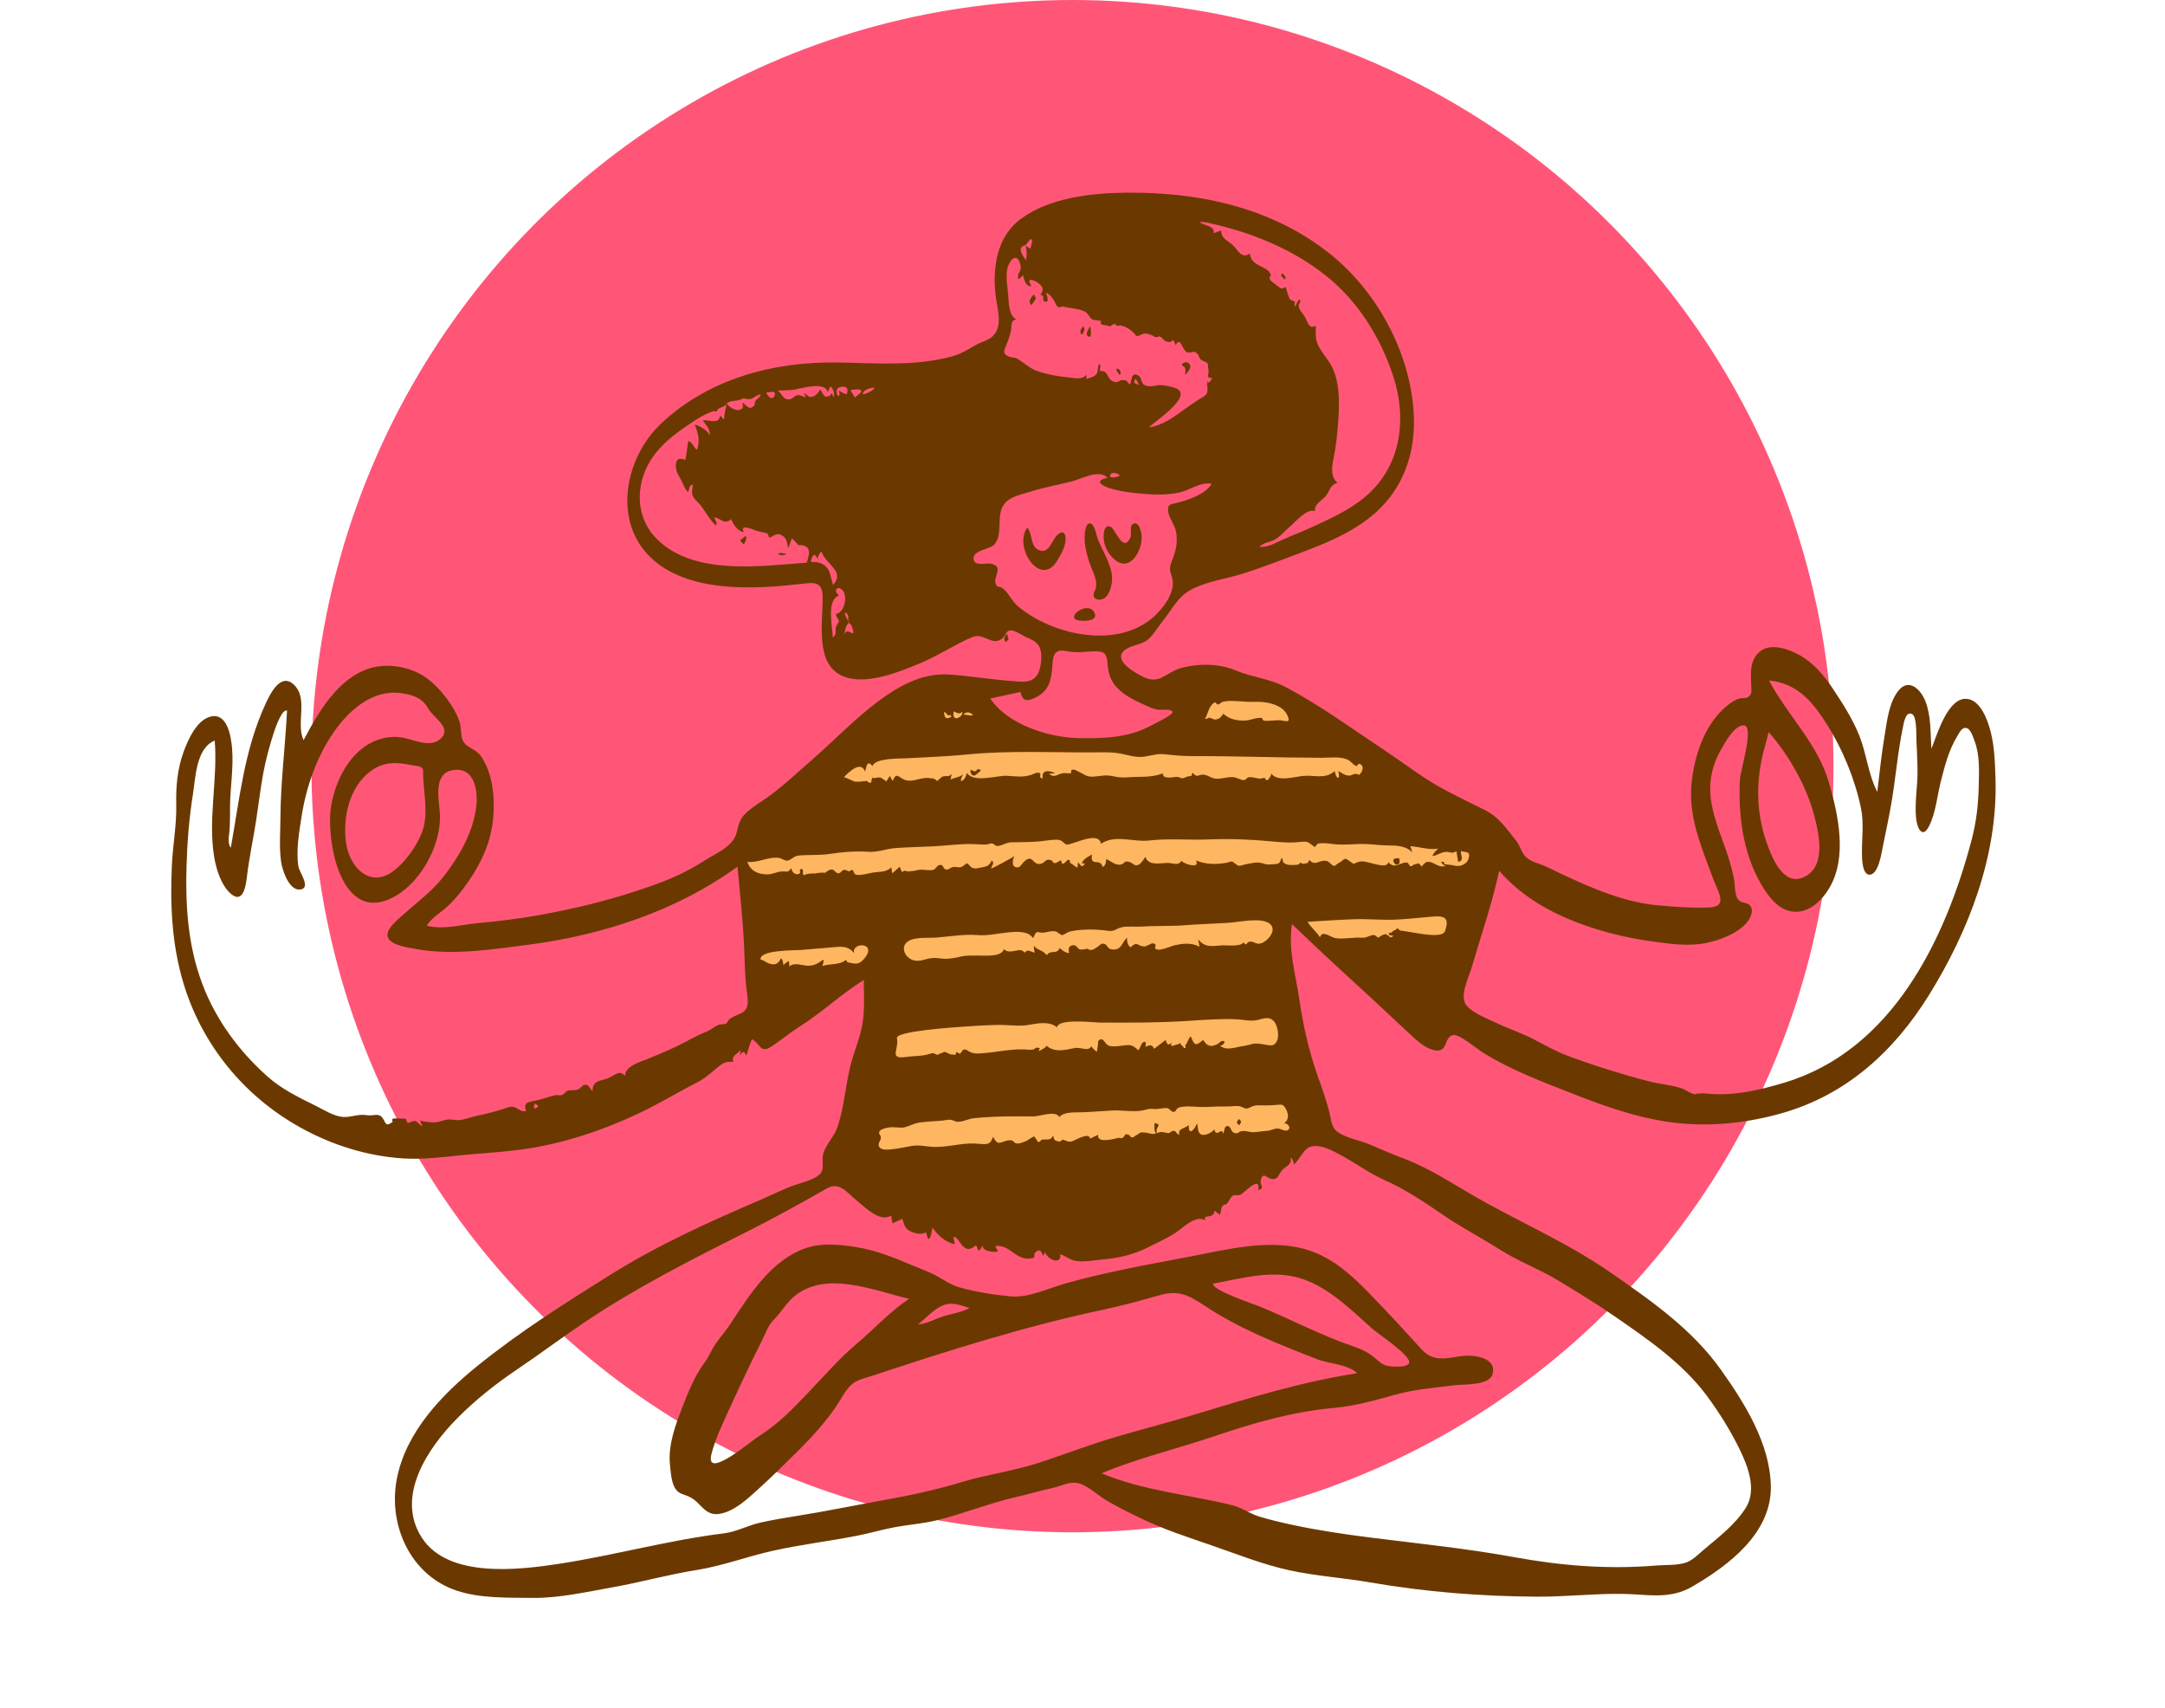 <svg width="431" height="340" viewBox="0 0 431 340" fill="none" xmlns="http://www.w3.org/2000/svg">
<ellipse cx="213.5" cy="152.5" rx="151.5" ry="152.5" fill="#FF5678"/>
<path fill-rule="evenodd" clip-rule="evenodd" d="M147.314 165.392C148.636 178.767 149.958 192.141 151.279 205.515C158.474 201.4 165.669 197.285 172.864 193.17V223.638V231.647C172.864 232.356 172.445 234.79 172.864 235.404C173.22 235.924 175.857 235.939 176.48 236.027C180.548 236.598 184.626 237.105 188.71 237.557C199.473 238.749 210.992 240.456 221.796 239.087C231.187 237.897 240.291 234.549 248.871 230.653C251.884 229.285 254.854 227.821 257.769 226.257C258.387 225.925 260.631 225.142 260.967 224.467C261.241 223.916 260.597 221.978 260.511 221.398C260.149 218.954 259.786 216.51 259.424 214.067L254.36 179.942L263.926 189.517C264.675 190.267 266.098 192.396 267.135 192.729C267.895 192.973 269.778 192.218 270.53 192.073C275.946 191.027 281.362 189.98 286.779 188.935C288.041 188.691 290.885 188.7 291.948 187.936C292.521 187.524 292.548 186.687 292.75 185.893C294.071 180.705 295.392 175.518 296.713 170.331C296.951 169.397 298.279 166.451 297.941 165.51C297.82 165.172 297.234 164.942 296.876 164.722C288.701 159.717 280.526 154.712 272.351 149.708C267.873 146.966 263.394 144.225 258.916 141.483C257.041 140.335 254.736 138.265 252.611 137.623C251.291 137.224 249.371 137.523 248.006 137.484C245.231 137.404 242.457 137.325 239.682 137.246C239.248 137.233 237.726 136.923 237.36 137.179C237.056 137.393 237.182 137.69 237.082 138.199C236.838 139.442 236.837 140.782 236.716 142.043C236.62 143.055 236.811 144.911 236.356 145.828C236.066 146.413 236.434 146.18 236.041 146.463C235.573 146.8 234.078 146.692 233.52 146.756C230.801 147.073 228.082 147.39 225.363 147.706C222.131 148.082 218.862 148.789 215.614 148.463C210.691 147.971 205.382 147.995 200.547 146.955C199.291 146.685 198.838 145.975 197.869 145.006C195.977 143.112 194.105 141.197 192.192 139.324C191.255 138.406 191.657 138.561 190.69 138.909C189.479 139.346 188.251 140.399 187.155 141.068C182.956 143.632 178.756 146.196 174.557 148.759L148.919 164.413C148.384 164.739 147.849 165.066 147.314 165.392Z" fill="#FFB661"/>
<path fill-rule="evenodd" clip-rule="evenodd" d="M392.536 167.055C387.251 187.166 376.622 209.095 355.207 215.505C350.001 217.064 344.936 218.24 339.528 217.647C339.014 217.59 338.583 217.663 338.094 217.672C337.216 217.689 337.974 218.004 336.99 217.7C336.223 217.463 335.505 216.869 334.706 216.607C332.581 215.91 330.316 215.775 328.156 215.212C322.85 213.828 317.381 212.12 312.239 210.212C309.818 209.314 307.593 208.062 305.316 206.859C303.001 205.636 300.548 204.876 298.207 203.754C296.356 202.867 293.187 201.711 291.886 200.048C290.5 198.274 292.418 194.498 292.967 192.612C294.832 186.196 297.053 179.873 298.455 173.329C303.295 178.951 310.014 182.433 316.969 184.679C320.742 185.898 324.624 186.779 328.549 187.33C332.113 187.831 335.957 188.436 339.53 187.726C342.226 187.189 345.611 185.947 347.537 183.884C348.225 183.147 349.049 181.797 348.664 180.727C348.175 179.369 346.751 180.009 345.98 178.995C345.309 178.112 345.414 176.048 345.2 174.973C344.821 173.07 344.301 171.22 343.666 169.388C342.434 165.832 340.899 162.268 340.531 158.484C340.211 155.201 340.957 152.097 342.591 149.249C343.363 147.902 345.302 144.239 347.194 144.391C349.272 144.558 346.47 153.336 346.378 155.127C346.015 162.226 346.965 169.789 350.599 176.011C351.991 178.394 354.003 181.167 356.974 181.463C360.121 181.775 362.659 179.293 364.157 176.782C367.812 170.656 365.969 162.25 364.118 155.83C361.848 147.952 355.921 142.522 352.174 135.448C357.769 136.011 360.765 139.574 363.636 144.093C366.797 149.069 369.258 155.042 370.471 160.832C371.084 163.757 370.661 166.694 370.665 169.648C370.666 170.629 370.666 174.25 372.262 174.107C373.968 173.955 374.553 169.872 374.804 168.626C375.379 165.769 376.001 162.912 376.5 160.041C377.384 154.961 377.777 149.758 378.836 144.714C379.015 143.861 379.371 141.495 380.644 142.134C381.626 142.626 381.468 146.285 381.505 147.136C381.593 149.231 381.717 151.327 381.734 153.425C381.759 156.535 381.14 159.754 381.444 162.845C381.642 164.864 382.723 167.095 384.064 164.372C385.393 161.671 385.664 158.303 386.405 155.398C387.184 152.348 387.988 149.253 389.64 146.545C390.098 145.794 390.591 144.601 391.61 144.954C392.35 145.211 392.897 146.97 393.126 147.59C394.158 150.395 393.983 153.514 393.918 156.45C393.838 160.048 393.453 163.566 392.536 167.055ZM289.479 172.274C289.197 172.182 287.997 172.068 287.7 172.042C287.351 172.012 287.747 171.368 286.903 171.551C287.066 171.956 287.355 172.226 287.771 172.361C286.502 172.792 285.566 171.729 284.698 171.592C283.868 171.461 283.833 171.592 283.013 172.471C282.126 171.386 282.292 172.063 281.562 172.063C281.297 172.063 281.285 172.465 280.853 172.417C280.475 172.375 280.436 171.801 280.213 171.734C279.001 171.366 277.756 173.215 276.382 171.612C276.049 173.28 272.236 171.19 270.768 171.483C269.23 171.79 269.894 172.343 268.651 171.398C267.466 170.498 267.797 171.096 266.419 171.833C266.451 171.815 265.641 172.363 265.717 172.372C264.763 172.26 264.817 171.272 263.61 171.325C262.331 171.38 261.785 172.385 260.615 171.149C260.361 172.074 260.309 171.676 259.709 171.909C259.379 171.987 259.091 171.901 258.843 171.649C258.768 171.903 258.604 172.059 258.349 172.117C257.696 172.175 256.47 172.266 255.877 171.951C254.988 171.478 255.703 171.296 255.086 170.764C254.809 172.231 254.203 171.92 252.924 172.056C251.949 172.161 251.734 171.861 250.803 171.715C249.885 171.572 248.699 171.929 247.804 172.081C247.434 172.144 246.94 172.402 246.564 172.311C246.225 172.23 246.08 171.966 245.877 171.897C245.631 171.814 245.684 171.598 245.259 171.494C244.966 171.423 244.441 171.698 244.149 171.745C242.062 172.085 240.058 172.088 238.068 171.266C239.048 172.992 235.776 172.06 235.193 171.345C234.464 172.49 233.582 171.682 232.113 171.771C230.697 171.857 228.569 172.292 227.995 170.525C227.883 170.884 227.08 171.926 226.76 172.085C225.833 172.546 225.722 171.864 224.86 171.587C223.686 171.209 223.931 171.926 223.203 172.072C221.974 172.319 221.31 171.451 220.224 170.99C220.178 171.707 220.154 172.148 219.536 172.594C218.988 170.596 217.034 172.758 217.37 170.087C216.626 170.572 215.58 170.945 215.368 171.926C216.612 171.583 215.501 172.398 215.449 172.425C215.285 172.511 214.729 171.73 214.601 171.62C214.565 171.988 214.53 172.357 214.495 172.725C214 172.477 213.535 172.033 213.133 171.81C212.771 171.609 213.29 171.192 212.678 171.163C212.355 171.147 212.018 171.848 211.68 171.908C211.162 171.998 211.411 171.254 211.194 171.279C210.864 171.317 210.326 171.801 210.077 171.792C209.259 171.761 209.812 171.38 209.188 171.204C208.072 170.891 208.144 171.623 207.341 171.887C205.506 172.491 205.69 169.711 203.823 171.565C203.376 172.009 203.089 172.694 202.477 172.655C201.209 172.576 201.654 171.07 201.912 170.332C202.178 170.464 197.282 172.985 197.32 172.886C197.351 172.282 198.121 171.816 197.433 171.279C196.87 172.489 196.278 172.51 194.98 172.735C194.349 172.845 194.225 172.992 193.55 172.728C193.12 172.562 192.831 171.874 192.403 171.836C192.461 171.841 191.676 172.44 191.556 172.494C190.848 172.814 190.4 172.451 189.712 172.583C189.124 172.695 188.893 173.195 188.31 173.058C187.531 172.875 187.988 171.943 186.916 172.203C186.549 172.292 186.329 173 185.752 173.146C184.852 173.375 183.748 172.948 182.797 173.171C182.042 173.348 181.482 173.422 180.821 173.459C180.288 173.489 180.507 173.073 179.525 173.564L179.109 172.512C178.618 172.955 178.126 173.398 177.634 173.841C177.541 173.444 177.482 173.042 177.457 172.634C176.724 173.37 175.801 173.496 174.815 173.562C173.748 173.634 172.953 173.867 171.915 174.063C171.586 174.124 170.741 174.223 170.471 174.108C170.511 174.125 169.966 173.898 170.13 173.941C170.059 173.796 169.994 173.65 169.933 173.5C169.841 173.085 169.543 173.067 169.04 173.445C168.78 173.405 168.274 173.063 168.015 173.147C167.345 173.365 167.436 173.885 166.769 173.809C166.336 173.759 166.115 173.118 165.664 173.075C164.974 173.008 164.376 173.782 163.754 173.951C165.645 173.437 161.303 173.836 162.653 173.871C161.768 173.848 160.849 173.804 160.031 174.201C159.579 173.892 160.128 173.269 159.671 173.013C159.257 172.781 159.225 173.394 159.177 173.408C159.438 173.334 159.308 173.856 159.046 173.949C158.232 174.238 157.58 173.502 157.538 172.773C156.846 173.817 156.651 173.397 155.634 173.461C154.63 173.525 153.764 174.053 152.76 174.043C150.773 174.024 149.426 173.332 148.763 171.555C150.879 171.813 153.009 170.449 155.079 170.77C155.759 170.876 156.184 171.388 156.78 171.297C157.514 171.185 158.026 170.382 158.968 170.296C161.044 170.105 163.091 170.291 165.182 169.972C167.679 169.59 170.285 169.365 172.806 169.55C174.754 169.694 176.332 168.947 178.307 168.804C180.862 168.617 183.437 168.584 185.996 168.45C188.625 168.311 191.455 167.891 194.076 168.026C194.895 168.067 195.6 168.148 196.412 168.099C196.755 168.078 197.081 167.844 197.441 167.879C197.911 167.925 198.112 168.407 198.599 168.39C199.427 168.361 200.312 167.678 201.295 167.659C202.913 167.629 204.523 167.632 206.145 167.54C207.572 167.459 209.102 167.124 210.523 167.143C211.526 167.155 211.773 168.011 212.358 168.1C213.408 168.258 218.722 165.227 219.182 167.948C221.948 166.05 225.658 167.657 228.738 167.3C232.694 166.842 236.723 167.251 240.706 167.087C244.759 166.922 248.928 167.075 252.965 167.458C254.637 167.617 256.253 167.766 257.93 167.67C258.677 167.627 259.541 167.435 260.289 167.608C260.47 167.65 261.856 168.62 261.684 168.647C262.441 167.966 261.929 167.867 263.261 167.832C264.288 167.805 265.259 168.027 266.28 168.087C268.113 168.196 269.96 167.942 271.789 167.998C273.316 168.045 274.808 168.27 276.344 168.281C277.998 168.293 279.952 168.34 281.149 169.677C281.023 169.257 280.897 168.838 280.77 168.418C282.617 168.563 284.442 169.223 286.309 168.914C285.837 169.368 285.357 169.738 285.177 170.403C286.184 170.275 286.866 169.571 287.925 169.565C288.816 169.56 289.001 170.008 289.941 169.429C290.057 170.138 290.173 170.847 290.288 171.555C291.59 171.248 290.736 170.275 290.831 169.398C291.889 169.716 292.785 169.351 292.368 170.876C292.046 172.052 290.581 172.632 289.479 172.274ZM287.65 185.376C287.196 186.654 283.269 185.924 282.341 185.788C281.141 185.614 279.769 185.338 278.664 185.201C278.532 185.024 278.373 184.874 278.188 184.75C278.049 184.944 277.873 185.082 277.66 185.163C277.153 185.274 277.151 185.799 276.485 185.683C276.454 186.459 276.992 186.018 277.405 186.3C276.365 186.998 276.841 186.195 276.258 186.207C276.113 186.002 275.912 185.921 275.654 185.965C275.325 186.051 275.023 186.192 274.746 186.388C274.486 186.663 274.263 186.677 274.078 186.431C273.901 186.252 273.684 186.142 273.428 186.1C272.405 186.267 272.119 186.722 270.966 186.648C269.319 186.541 267.537 186.976 265.916 186.747C264.911 186.605 263.232 185.023 262.776 186.565C262.081 185.422 260.975 184.644 260.31 183.476C263.408 183.296 266.505 183.082 269.606 182.97C272.321 182.872 275.29 183.179 277.827 183.05C280.204 182.93 282.721 182.667 285.147 182.45C287.719 182.219 288.57 182.784 287.65 185.376ZM206.827 185.564C207.952 185.876 209.023 185.169 210.114 185.393C210.475 185.466 211.221 186.124 211.385 186.138C211.686 186.162 212.569 185.515 212.948 185.429C215.344 184.882 218.247 184.94 220.643 185.276C221.912 185.454 222.107 184.872 223.215 184.589C224.367 184.294 226.004 184.521 227.217 184.44C230.07 184.248 232.922 184.385 235.756 184.175C238.665 183.961 241.56 183.845 244.471 183.694C246.453 183.592 251.218 182.459 252.861 183.934C254.216 185.15 252.471 187.262 251.115 187.744C250.101 188.104 249.616 187.346 248.863 187.418C248.007 187.501 248.305 188.515 247.541 187.574C247.067 188.51 244.088 188.111 243.234 188.173C241.374 188.308 239.8 188.682 238.533 186.942C238.619 187.444 238.705 187.946 238.791 188.447C237.112 187.548 235.31 187.836 233.852 188.149C233.13 188.305 230.915 189.378 230.133 188.915C229.595 188.597 230.543 188.052 229.635 187.781C229.16 187.638 228.338 188.43 227.757 188.39C226.148 188.279 226.605 187.195 225.025 188.575C224.489 188.111 224.311 187.322 224.382 186.646C223.234 187.627 223.33 189.263 221.278 188.963C220.513 188.852 220.372 188.07 219.974 187.926C219.124 187.618 219.028 188.171 218.292 188.608C218.015 188.773 217.676 189.039 217.349 189.072C216.677 189.139 216.57 188.83 216.478 188.84C216.031 188.889 215.468 189.117 214.938 188.954C214.462 188.808 214.322 187.966 213.484 188.163C212.681 188.352 212.675 188.898 212.82 189.716C212.029 189.634 211.55 189.192 210.958 188.714C210.36 190.111 209.102 188.954 208.405 190.133C207.499 189.048 206.917 189.346 205.792 188.287C205.848 188.729 205.903 189.171 205.957 189.613C205.08 189.444 204.689 188.823 203.94 189.644C203.213 188.287 201.009 190.221 199.877 188.91C199.373 190.57 196.034 190.173 194.624 190.202C193.374 190.228 192.449 190.125 191.228 190.416C190.149 190.673 188.654 190.939 187.639 190.822C186.976 190.745 186.251 190.623 185.425 190.713C184.234 190.842 183.206 191.46 181.972 191.168C180.115 190.728 178.976 188.282 181.045 187.208C182.461 186.473 185.011 186.745 186.57 186.61C189.152 186.385 192.046 185.914 194.632 186.127C196.648 186.295 198.487 185.813 200.545 185.609C202.094 185.455 204.633 185.179 205.644 186.718C206.032 186.269 205.992 185.333 206.827 185.564ZM178.558 206.631C178.281 205.247 190.087 204.484 191.258 204.394C193.719 204.204 196.185 204.068 198.652 204.006C200.679 203.954 202.571 204.342 204.598 204.03C206.492 203.739 208.777 203.142 210.425 204.486C210.668 202.648 217.774 203.543 219.126 203.548C225.012 203.569 230.643 203.583 236.336 203.218C239.589 203.009 243.044 202.728 246.298 202.891C247.766 202.965 248.948 203.357 250.407 203.017C251.359 202.795 252.385 202.333 253.296 202.986C254.361 203.75 254.816 206.345 254.082 207.428C253.548 208.217 253.074 208.129 252.22 207.993C250.907 207.784 249.932 207.479 248.593 208.014C248.81 207.927 247.696 208.176 247.788 208.169C246.272 208.283 244.191 209.344 242.885 208.121C243.408 208.213 244.169 207.276 243.509 207.198C243.013 207.141 242.699 207.673 242.312 207.852C240.989 208.462 240.312 208.271 239.522 206.991C237.928 208.374 237.756 207.991 237.057 206.289C236.518 206.704 236.402 207.688 235.978 208.01C235.915 208.059 236.176 208.656 235.87 208.632C235.586 208.608 235.493 208.142 235.275 208.105C235.135 208.081 235.063 207.672 234.929 207.647C234.784 207.62 234.636 207.881 234.472 207.874C234.034 207.853 232.782 208.787 233.231 207.476C232.567 208.322 232.282 207.783 232.042 207.013C231.276 207.597 230.511 208.181 229.744 208.764C229.388 207.771 228.775 208.042 228.004 208.388C228.236 207.699 228.09 207.047 227.507 207.526C227.17 207.804 226.943 208.685 226.598 209.059C225.199 207.639 224.69 208.029 222.758 208.213C222.021 208.283 221.104 208.42 220.445 207.973C219.866 207.581 219.538 206.141 218.547 207.304C218.768 207.046 218.422 209.034 218.361 209.349C217.924 209.054 217.553 208.691 217.248 208.261C216.678 209.392 215.181 208.377 213.955 208.608C212.024 208.972 210.033 209.585 208.328 208.145C208.207 208.61 206.81 209.202 206.808 209.22C206.891 208.396 207.409 208.686 206.351 208.53C206.156 208.501 205.935 208.852 205.751 208.891C205.12 209.021 204.383 208.897 203.747 208.879C201.102 208.803 198.681 209.39 196.068 209.603C195.188 209.675 194.143 209.816 193.317 209.483C192.465 209.14 192.488 208.75 191.627 208.972C191.899 208.901 191.088 209.756 191.132 209.723C191.016 209.808 190.533 209.391 190.362 209.423C190.311 209.605 190.261 209.787 190.211 209.969C190.003 209.943 189.796 209.917 189.588 209.892C189.02 209.968 188.508 209.392 187.974 209.373C188.072 209.376 186.534 209.95 186.604 209.985C185.53 209.448 185.839 209.604 184.476 209.931C183.188 210.24 181.906 210.168 180.585 210.36C176.742 210.92 179.031 208.989 178.558 206.631ZM175.164 225.89C174.441 224.863 176.364 224.507 176.979 224.417C177.988 224.267 179.329 224.564 180.002 224.404C181.026 224.159 182.016 223.576 183.17 223.418C184.626 223.218 186.094 223.186 187.556 223.061C188.043 223.019 188.646 222.851 189.12 222.879C189.826 222.922 190.119 223.296 190.689 223.298C191.659 223.303 192.857 222.689 193.851 222.577C195.125 222.431 196.411 222.364 197.691 222.3C200.388 222.166 203.057 222.222 205.753 222.219C206.982 222.217 210.256 220.938 210.869 222.372C211.721 221.286 213.907 221.434 215.125 221.402C217.272 221.347 219.396 221.139 221.541 221.039C223.378 220.954 225.429 221.348 227.233 221.072C228.227 220.92 228.556 220.601 229.683 220.745C230.521 220.851 231.797 220.408 232.516 220.604C232.479 220.594 233.413 221.174 233.121 221.192C233.443 221.171 233.424 221.397 233.778 221.296C234.242 221.165 234.029 220.579 234.992 220.371C236.495 220.046 238.499 220.422 240.06 220.339C241.574 220.258 243.087 220.223 244.603 220.23C245.301 220.233 246.164 220.066 246.843 220.203C247.175 220.269 247.882 220.704 248.164 220.661C248.963 220.536 249.37 219.98 250.45 220.014C251.675 220.053 252.777 220.036 253.994 219.942C255.173 219.852 255.362 219.683 255.946 220.666C256.525 221.642 256.685 222.912 255.619 223.574C256.312 223.529 257.163 224.458 256.347 224.972C255.843 225.29 254.832 224.573 254.229 224.624C253.485 224.688 252.901 225.083 252.092 225.107C251.241 225.133 250.377 225.348 249.538 225.364C248.664 225.381 248.003 224.99 247.174 225.156C246.445 225.304 246.368 225.903 245.489 225.377C245.053 225.115 244.979 224.145 244.383 224.136C243.585 224.124 243.904 225.157 243.445 225.636C243.321 224.158 242.183 226.603 241.731 224.81C241.314 225.405 239.77 226.238 239.021 225.76C238.339 225.324 238.566 224.337 238.282 223.626C237.809 224.904 236.54 226.23 236.655 223.903C236.038 224.663 234.373 224.543 234.79 225.874C234.288 225.864 234.169 225.146 233.747 225.091C233.382 225.045 233.092 225.326 233.036 225.321C233.236 225.338 232.439 225.604 232.427 225.606C232.967 225.497 230.87 225.309 231.227 225.312C230.74 225.309 230.144 225.708 229.575 225.706C229.057 225.705 228.542 225.501 228.03 225.442C226.704 225.29 226.98 225.582 226.147 226C225.838 226.154 225.761 226.416 225.323 226.384C224.999 226.36 224.879 225.937 224.842 225.933C224.387 225.887 224.723 225.734 224.017 225.805C223.936 225.945 223.856 226.084 223.775 226.224C223.52 226.551 223.189 226.632 222.783 226.469C221.739 226.694 218.275 227.667 218.614 225.865C218.083 226.125 217.552 226.385 217.022 226.645C216.794 225.192 213.91 227.118 213.266 227.216C212.439 227.34 212.363 227.022 211.582 226.853C211.441 226.823 211.159 227.288 210.829 227.221C209.971 227.049 209.818 226.963 209.671 226.03C209.06 227.175 208.552 226.663 207.444 226.851C207.198 226.893 207.042 227.377 206.689 227.294C206.436 227.234 206.429 226.769 206.254 226.708C206.096 226.654 206.12 226.287 205.888 226.235C205.622 226.175 204.715 226.921 204.455 227.036C203.868 227.295 202.904 227.724 202.331 227.595C201.623 227.437 201.938 226.91 200.937 226.97C199.359 227.062 198.7 228.409 197.718 226.287C197.274 227.137 197.331 227.368 196.619 227.648C196.092 227.855 194.76 227.639 194.067 227.613C191.109 227.504 188.2 228.514 185.266 228.25C183.976 228.134 182.888 227.875 181.587 228.086C180.22 228.309 178.882 228.636 177.495 228.768C176.789 228.834 175.315 229.038 174.969 228.134C174.665 227.338 175.801 226.795 175.164 225.89ZM180.967 258.517C177.129 261.09 173.951 264.604 170.427 267.58C166.894 270.563 164.091 273.879 160.914 277.182C157.976 280.236 155.278 283.125 151.726 285.433C149.479 286.893 147.474 288.69 145.166 290.068C143.437 291.099 140.818 292.456 141.661 289.301C142.526 286.068 144.122 282.801 145.508 279.782C147.479 275.49 149.464 271.238 151.596 267.028C152.397 265.446 152.846 263.871 154.116 262.612C155.499 261.24 156.467 259.45 157.981 258.154C164.35 252.704 173.948 256.914 180.967 258.517ZM193.005 260.365C191.264 261.279 189.316 261.506 187.471 262.111C185.899 262.626 184.437 263.542 182.746 263.61C184.285 262.452 185.607 260.878 187.343 259.999C189.295 259.01 191.066 259.73 193.005 260.365ZM269.411 267.987C263.008 265.821 257.047 262.631 250.81 260.062C249.733 259.619 241.314 256.84 241.485 255.517C247.385 254.434 253.461 252.574 259.376 254.602C264.756 256.446 269.132 260.869 273.297 264.571C274.384 265.537 281.105 269.936 280.504 271.337C280.087 272.308 276.849 272.043 276.084 271.844C275.096 271.587 274.527 270.985 273.752 270.325C272.457 269.222 271.024 268.532 269.411 267.987ZM257.591 231.808C258.563 230.911 259.146 229.55 260.075 228.722C261.268 227.658 263.194 228.176 264.499 228.729C268.414 230.387 271.761 233.175 275.652 234.905C279.964 236.823 283.697 239.385 287.587 242.026C291.142 244.44 294.986 246.438 298.615 248.742C302.313 251.09 306.453 252.616 310.201 254.881C314.016 257.186 317.817 259.5 321.483 262.04C328.02 266.569 334.827 271.22 339.663 277.659C342.149 280.969 344.476 284.723 346.3 288.44C347.959 291.818 349.757 296.509 347.608 300.024C345.545 303.399 342.027 306.058 339.05 308.576C337.923 309.53 336.85 310.688 335.389 311.102C333.611 311.604 331.537 311.466 329.709 311.614C319.935 312.409 310.829 311.658 301.196 309.906C291.908 308.217 282.582 307.271 273.223 306.097C267.943 305.435 262.664 304.663 257.456 303.56C255.229 303.088 252.964 302.544 250.785 301.902C248.883 301.341 247.283 300.105 245.327 299.616C237.024 297.538 227.526 296.743 219.306 293.248C226.58 290.218 234.309 288.388 241.764 285.87C249.61 283.221 257.273 280.998 265.542 280.245C269.798 279.857 273.606 278.768 277.7 277.628C281.601 276.542 285.673 276.209 289.68 275.722C291.462 275.505 296.547 275.829 297.138 273.495C298.017 270.019 293.02 269.618 290.891 269.929C287.869 270.371 285.377 271.126 283.065 268.642C280.704 266.105 278.409 263.507 276.005 261.002C271.548 256.357 266.953 250.984 260.652 248.9C252.966 246.358 244.052 248.771 236.382 250.217C228.281 251.744 220.193 253.206 212.243 255.426C208.951 256.345 204.706 258.37 201.289 258.044C197.922 257.723 194.108 257.171 190.854 256.198C189.382 255.758 188.172 254.942 186.855 254.181C185.142 253.191 183.264 252.557 181.446 251.788C177.77 250.233 174.186 248.8 170.22 248.189C166.88 247.674 163.333 247.368 160.096 248.542C156.921 249.693 154.107 252.038 151.891 254.542C149.485 257.263 147.496 260.312 145.523 263.352C144.576 264.811 143.42 266.084 142.439 267.51C141.616 268.708 141.135 270.039 140.264 271.204C138.314 273.808 136.99 277.14 135.808 280.17C134.495 283.535 133.037 287.538 133.35 291.199C133.469 292.583 133.592 294.416 134.127 295.699C134.806 297.331 135.774 297.289 137.17 297.905C139.569 298.963 140.242 301.886 143.342 301.316C146.249 300.781 148.771 298.38 150.892 296.465C153.657 293.971 156.303 291.341 158.949 288.721C161.664 286.031 164.339 283.048 166.499 279.884C167.349 278.639 168.012 277.232 169.016 276.098C170.296 274.653 171.733 274.479 173.47 273.904C188.664 268.872 203.931 264.019 219.6 260.696C223.353 259.9 227.137 258.873 230.825 257.814C234.736 256.69 236.761 257.878 239.989 260.017C246.732 264.486 254.703 267.633 262.212 270.549C264.576 271.467 268.341 271.525 270.189 273.336C259.233 275.01 248.793 278.231 238.226 281.438C233.016 283.019 227.746 284.39 222.516 285.902C217.285 287.415 212.252 289.375 207.093 291.08C201.958 292.777 196.531 293.47 191.346 295.035C186.053 296.633 180.783 297.733 175.35 298.704C169.864 299.685 164.417 300.817 158.912 301.695C156.392 302.097 153.872 302.515 151.38 303.068C148.941 303.609 146.585 304.906 144.134 305.206C133.189 306.549 122.458 309.539 111.555 311.23C103.414 312.492 89.252 314.253 83.973 306.066C78.664 297.834 85.177 288.23 90.988 282.344C94.599 278.686 98.657 275.466 102.914 272.601C107.471 269.536 111.855 266.226 116.413 263.165C126.726 256.238 137.91 250.588 148.991 245.022C154.309 242.35 159.448 239.484 164.621 236.552C167.189 235.097 168.61 237.445 170.64 239.041C172.237 240.297 175.168 243.391 177.402 241.961C177.488 242.476 177.574 242.991 177.66 243.507C178.314 243.208 178.969 242.909 179.623 242.61C180.063 243.765 180.011 244.483 181.239 245.09C181.993 245.462 183.602 245.911 184.321 245.254C184.467 245.711 184.614 246.167 184.761 246.623C185.389 246.575 185.51 244.773 185.629 244.351C186.706 245.927 188.195 247.245 190.088 247.69C190.097 247.587 189.78 246.292 189.794 246.284C190.393 245.917 191.148 247.49 191.466 247.827C192.518 248.944 193.146 248.771 194.309 247.87C194.394 247.962 194.787 248.991 194.844 248.972C195.096 248.892 195.574 247.98 195.627 247.897C195.554 249.097 197.865 249.339 198.681 249.081C198.498 248.729 198.315 248.378 198.132 248.027C200.975 247.646 202.091 250.673 204.82 250.52C206.837 250.406 205.219 249.964 206.361 249.098C207.358 248.341 207.536 249.996 207.634 249.944C207.824 249.744 207.971 249.515 208.076 249.255C208.445 250.673 211.384 251.944 211.08 249.614C212.236 250.077 213.057 250.846 214.337 251.009C215.892 251.206 217.553 250.876 219.104 250.746C222.447 250.468 225.598 249.784 228.611 248.249C230.398 247.339 232.3 246.513 233.979 245.415C235.385 244.496 238.051 241.706 239.922 242.908C239.443 241.491 241.699 242.804 241.771 240.979C242.133 241.253 242.496 241.526 242.858 241.8C243.075 241.323 243.015 240.57 243.306 240.154C243.705 239.582 243.901 239.919 244.241 239.597C244.622 239.237 244.955 238.274 245.412 237.999C245.883 237.717 246.438 238.054 246.945 237.807C247.717 237.431 251.036 233.762 250.474 236.906C251.902 236.42 250.801 235.975 250.979 235.022C251.338 233.111 252.209 234.486 253.077 234.653C254.499 234.926 254.471 233.748 255.263 232.892C255.987 232.11 257.348 231.76 256.879 230.402C257.415 230.691 257.529 231.257 257.591 231.808ZM171.889 191C170.769 192.251 169.93 191.716 168.685 191.532C168.551 191.085 168.324 191.023 168.002 191.346C167.633 191.559 167.237 191.699 166.811 191.766C165.79 192.018 164.73 191.911 163.731 192.293C163.759 191.958 164.111 191.362 163.886 191.021C162.835 191.749 162.184 192.213 160.894 192.226C159.849 192.237 158.014 191.437 157.146 192.394C157.119 192.021 157.092 191.649 157.066 191.277C156.641 191.489 156.271 191.773 155.957 192.129C155.897 191.577 155.864 191.16 155.5 190.714C154.809 192.137 154.053 192.171 152.712 191.627C152.9 191.703 151.369 190.804 151.428 191.053C150.944 189.009 158.583 189.178 159.385 189.097C161.389 188.894 163.391 188.777 165.397 188.592C167.3 188.417 168.72 188.119 170.036 189.71C169.45 187.412 175.001 187.526 171.889 191ZM84.294 155.362C84.504 158.836 85.276 162.529 83.928 165.873C82.845 168.561 80.683 171.596 78.355 173.35C73.587 176.942 69.547 172.547 68.883 167.717C68.192 162.68 69.562 156.524 73.89 153.418C76.476 151.563 78.98 151.691 81.957 152.301C82.656 152.445 83.791 152.39 84.191 153.086C84.285 153.249 84.201 155.359 84.294 155.362ZM147.613 201.65C146.789 202.067 145.927 202.311 145.201 202.878C144.949 203.075 144.863 203.523 144.596 203.689C144.109 203.991 143.412 203.79 142.905 204.04C142.065 204.451 141.462 205.04 140.464 205.419C138.981 205.983 137.681 206.755 136.279 207.487C133.944 208.708 131.438 209.755 128.997 210.749C127.764 211.251 124.356 212.228 124.474 214.036C124.198 214.111 123.917 213.507 123.341 213.555C122.551 213.621 121.507 214.536 120.687 214.762C119.152 215.183 117.964 215.22 117.964 217.181C117.476 216.848 117.352 216.034 116.702 215.927C115.971 215.805 115.663 216.596 115.078 216.842C114.389 217.132 113.532 216.854 112.85 217.162C112.551 217.479 112.22 217.755 111.855 217.99C111.483 218.033 111.114 218.022 110.746 217.956C109.298 218.264 107.965 218.81 106.513 219.094C105.098 219.371 104.128 219.471 104.723 221.149C103.209 221.446 102.84 219.835 101.132 220.424C99.038 221.146 97.082 221.666 94.896 222.106C93.782 222.331 92.617 222.831 91.495 222.949C90.694 223.033 89.946 222.746 89.157 222.835C88.207 222.942 87.443 223.383 86.459 223.4C85.526 223.416 84.547 223.248 83.63 223.083C83.76 223.453 83.922 223.808 84.117 224.148C83.483 224.015 83.191 223.251 82.654 223.138C82.09 223.02 81.585 223.603 81.116 223.473C80.916 223.418 81.049 222.801 80.691 222.682C80.365 222.576 80.228 222.702 79.905 222.651C79.797 222.634 78.445 222.561 78.23 222.675C77.854 222.875 78.235 223.25 78.16 223.306C76.889 224.248 76.873 223.74 76.306 222.755C75.474 221.309 74.471 222.221 72.959 221.968C71.273 221.686 69.945 222.431 68.286 222.326C66.497 222.211 64.394 220.869 62.812 220.085C59.396 218.393 56.065 216.791 53.196 214.229C47.587 209.218 43.025 203.056 40.335 196.002C37.444 188.423 36.897 180.519 37.129 172.479C37.268 167.644 37.654 162.811 38.415 158.033C38.938 154.745 39.048 148.904 42.745 147.407C43.381 155.104 41.375 162.947 42.64 170.594C43.021 172.897 43.95 175.966 45.708 177.672C48.311 180.197 48.92 176.547 49.155 174.53C49.593 170.786 50.407 167.062 50.984 163.334C51.56 159.609 51.967 155.842 52.767 152.156C53.059 150.811 55.414 140.969 57.142 141.435C56.792 148.595 55.864 155.633 55.827 162.819C55.813 165.702 55.555 168.747 55.97 171.61C56.184 173.084 57.523 177.408 59.826 177.047C61.957 176.714 59.614 173.668 59.415 172.493C58.888 169.384 59.56 165.516 60.051 162.43C60.981 156.589 63.056 150.608 66.447 145.727C69.484 141.357 74.16 137.197 79.794 137.967C82.2 138.297 84.078 138.896 85.288 141.099C86.237 142.828 89.975 144.793 87.808 146.957C85.836 148.928 82.647 147.35 80.455 146.88C77.771 146.305 74.894 146.997 72.65 148.574C68.799 151.278 66.604 156.112 65.888 160.647C64.922 166.76 67.503 182.763 77.009 179.176C83.324 176.793 88.081 168.223 87.55 161.661C87.338 159.034 86.313 154.048 89.939 153.338C94.584 152.43 95.24 157.562 94.77 160.897C94.086 165.749 91.528 170.26 88.601 174.096C86.051 177.438 83.084 179.529 80.015 182.29C79.106 183.107 76.788 184.945 77.178 186.465C77.605 188.131 81.247 188.605 82.705 188.879C89.921 190.233 98.058 188.987 105.261 188.042C120.066 186.099 134.675 181.313 146.815 172.514C147.305 177.958 147.924 183.384 148.151 188.849C148.262 191.501 148.29 194.192 148.592 196.83C148.779 198.452 149.452 200.719 147.613 201.65ZM106.562 220.621C105.981 220.925 106.609 219.083 106.447 219.692C107.316 220.004 107.354 220.314 106.562 220.621ZM167.976 154.734C168.898 153.714 171.419 151.289 172.219 153.591C172.517 152.61 172.555 151.157 173.704 152.482C174.162 150.854 179.209 151.007 180.459 150.935C184.462 150.706 188.481 150.583 192.469 150.184C200.665 149.365 209.004 149.788 217.23 149.761C219.011 149.755 220.788 149.658 222.556 149.917C224.262 150.167 226.056 150.868 227.795 150.612C229.341 150.384 230.355 149.957 231.947 150.14C233.851 150.359 235.7 150.514 237.622 150.507C246.12 150.476 254.615 150.821 263.115 150.835C264.772 150.837 266.757 150.513 268.312 151.218C268.887 151.48 269.517 152.35 269.956 152.445C270.46 152.554 270.161 151.766 270.836 152.122C271.739 152.598 271.04 154.064 270.443 154.296C270.8 154.157 269.797 154.02 269.897 154.014C269.422 154.04 269.016 154.406 268.505 154.383C267.726 154.349 267.074 153.873 266.447 153.454C266.436 153.625 266.781 154.766 266.388 154.823C266.049 154.873 265.732 153.749 265.698 153.487C263.796 155.168 261.781 154.231 259.422 154.444C257.748 154.595 254.258 155.714 253.09 153.963C253.042 154.335 252.892 154.661 252.643 154.941C252.309 155.45 252.021 155.407 251.777 154.81C251.695 154.814 250.882 154.991 250.866 154.99C250.294 154.944 249.552 154.738 248.969 154.688C248.069 154.611 248.235 155.269 247.517 155.279C247.125 155.285 246.126 154.718 245.442 154.682C244.259 154.62 243.05 155.123 241.882 154.971C241.079 154.866 240.352 154.21 239.563 154.185C238.58 154.152 238.262 154.904 237.483 153.848C237.324 153.805 237.225 154.426 237.162 154.436C237.177 154.434 236.42 154.546 236.331 154.581C236.176 154.64 235.571 154.918 235.387 154.921C234.99 154.928 234.774 154.643 234.353 154.637C233.656 154.625 231.43 155.239 231.493 153.947C229.005 154.871 226.882 154.511 224.329 154.729C223.158 154.83 222.422 154.673 221.308 154.457C219.912 154.187 218.985 154.526 217.593 154.595C216.256 154.661 215.834 154.094 214.705 153.581C214.259 153.379 213.965 153.113 213.419 153.225C213.107 153.29 213.329 153.815 213.237 153.851C212.757 154.037 212.422 153.84 211.764 153.885C210.549 153.968 210.066 154.985 208.817 154.03C209.232 153.98 209.647 153.929 210.062 153.878C208.868 153.371 207.293 153.112 207.582 154.959C206.564 154.816 207.445 154.121 206.944 153.873C206.444 153.624 205.883 154.04 205.253 154.245C203.588 154.787 202.2 154.518 200.464 154.421C198.491 154.31 193.877 155.924 192.464 153.829C192.422 154.271 191.949 155.5 191.32 155.442C191.115 155.423 191.686 154.118 191.751 153.98C191.427 154.672 189.949 154.803 189.22 155.161C189.302 154.79 189.383 154.418 189.465 154.047C188.789 154.769 188.46 154.329 187.664 154.57C187.316 154.675 186.812 155.395 186.514 155.438C186.168 155.035 185.732 154.862 185.208 154.918C184.858 154.831 184.509 154.813 184.16 154.867C182.763 154.968 181.49 155.747 180.1 155.217C178.897 154.757 178.432 153.576 177.715 155.455C177.526 155.121 177.337 154.787 177.149 154.453C176.916 154.816 176.683 155.178 176.45 155.541C175.54 154.943 175.484 154.597 174.437 154.817C174.191 154.915 173.939 154.901 173.681 154.775C173.619 154.959 173.558 155.143 173.496 155.327C173.471 155.79 173.334 155.943 173.085 155.785C172.875 155.71 172.686 155.595 172.518 155.441C171.825 155.495 170.94 155.677 170.196 155.576C169.909 155.538 168.109 154.586 167.976 154.734ZM189.18 142.295C189.261 142.421 189.343 142.546 189.425 142.672C188.3 143.267 188.035 142.926 187.919 141.73C188.468 141.741 188.562 142.71 189.18 142.295ZM189.877 141.594C190.418 141.833 191.04 142.304 191.55 141.674C191.893 142.674 189.342 144.04 189.877 141.594ZM193.375 142.036C194.512 142.806 191.785 142.187 191.789 142.188C192.279 141.734 192.808 141.684 193.375 142.036ZM203.157 137.74C203.547 139.712 204.623 139.656 206.359 138.739C208.891 137.402 209.319 135.212 209.495 132.597C209.665 130.089 209.971 129.118 212.55 129.642C214.351 130.007 215.874 129.7 217.69 129.65C219.627 129.596 220.309 129.893 220.465 131.891C220.621 133.891 220.976 135.41 222.425 136.933C223.897 138.481 225.861 139.405 227.775 140.271C228.759 140.716 229.683 141.195 230.772 141.291C231.193 141.329 233.389 141.05 233.435 141.747C233.47 142.271 230.429 143.747 230.106 143.923C228.696 144.692 227.289 145.381 225.749 145.847C222.205 146.919 218.447 146.982 214.777 146.917C208.858 146.813 200.678 144.304 197.139 139.041C199.145 138.607 201.151 138.173 203.157 137.74ZM202.626 120.658C201.69 119.87 201.083 118.68 200.305 117.747C199.913 117.277 199.625 117.127 199.252 116.892C198.859 116.644 198.638 116.995 198.309 116.412C197.462 114.906 200.077 112.786 197.303 112.206C196.365 112.01 194.107 112.755 193.833 111.407C193.445 109.502 197.074 109.377 197.928 108.41C199.625 106.487 198.473 103.227 199.507 101.009C200.486 98.908 203.012 98.534 205.007 97.903C207.785 97.024 210.597 96.514 213.419 95.81C215.391 95.318 218.669 93.342 220.499 95.088C217.675 95.716 219.316 96.702 221.198 97.259C223.33 97.89 225.589 98.136 227.797 98.312C230.071 98.493 232.387 98.527 234.634 98.073C236.711 97.653 239.031 95.843 241.209 96.306C240.001 98.413 236.401 99.563 234.213 100.115C233.098 100.396 232.384 100.308 232.534 101.701C232.679 103.051 233.85 104.405 234.115 105.812C234.465 107.673 234.159 109.384 233.498 111.134C232.847 112.856 232.696 113.081 233.264 114.727C234.15 117.29 232.246 120.122 230.487 121.983C223.373 129.508 209.759 126.657 202.626 120.658ZM220.702 75.687C220.707 75.734 220.731 75.764 220.702 75.687V75.687ZM222.918 94.676C222.623 94.897 220.924 95.36 220.995 94.695C221.09 93.803 222.621 94.125 222.918 94.676ZM226.79 76.665C226.391 76.367 225.275 76.489 226.091 75.36C226.357 75.857 226.574 76.261 226.79 76.665ZM199.997 69.528C200.505 68.205 201.067 66.974 201.296 65.566C201.438 64.698 201.157 63.707 202.367 63.571C200.825 62.897 200.809 60.235 200.718 58.856C200.593 56.956 199.994 54.412 200.827 52.644C201.682 50.828 202.836 50.858 203.184 53.021C203.32 53.868 202.799 54.142 202.701 54.732C202.507 55.899 202.892 55.643 203.643 54.754C203.954 55.657 204.072 57.015 205.334 56.958C205.25 56.713 204.767 56.174 204.928 55.871C205.176 55.405 206.388 56.117 206.542 56.225C207.649 57.001 207.889 57.709 207.099 58.687C208.192 58.806 207.275 59.764 207.98 60.014C209.057 60.396 208.335 58.589 208.218 58.271C208.873 58.528 209.093 58.82 209.508 59.339C209.751 59.697 209.973 60.068 210.173 60.453C210.396 61.154 210.855 61.33 211.55 60.98C212.944 61.419 214.868 61.35 216.118 62.116C216.688 62.466 216.894 63.232 217.371 63.523C217.907 63.85 218.626 63.701 219.202 63.907C218.991 64.387 219.162 64.646 219.713 64.687C220.142 64.727 220.557 64.823 220.958 64.977C221.258 64.751 221.584 64.571 221.936 64.441C222.173 64.859 222.508 64.963 222.941 64.752C224.227 64.994 224.844 65.481 225.661 66.209C226.394 66.863 225.797 66.916 226.601 66.858C226.924 66.835 227.489 66.286 228.228 66.393C228.653 66.476 229.062 66.607 229.457 66.787C229.883 67.153 230.337 67.199 230.816 66.925C231.594 67.306 231.671 67.982 232.62 68.075C233.669 68.177 233.331 66.865 234.052 68.715C235.023 66.754 235.378 69.878 236.38 70.13C237.418 70.392 237.53 69.548 238.419 70.47C238.685 70.746 238.671 71.203 238.969 71.496C239.459 71.975 240.122 71.879 240.548 72.533C240.31 72.168 240.604 73.826 240.599 73.772C240.665 74.503 240.016 75.323 241.345 75.26C241.331 75.337 240.692 76.27 240.568 76.164C240.537 76.058 240.511 75.95 240.491 75.841C240.348 75.902 240.285 76.791 240.311 76.948C240.424 76.966 240.47 76.882 240.45 76.696C240.231 77.381 240.56 77.817 240.141 78.467C239.872 78.883 239.137 79.195 238.747 79.452C237.804 80.071 236.882 80.692 235.962 81.351C233.819 82.889 231.418 84.743 228.719 85.064C230.075 83.73 237.875 78.68 233.963 77.23C233.237 76.961 231.916 76.707 231.157 76.65C230.213 76.58 229.237 77.122 228.196 76.784C226.939 76.377 227.413 75.193 226.645 74.768C225.016 73.867 225.4 75.986 224.888 76.541C224.349 75.974 224.464 75.698 223.613 75.647C222.75 75.595 222.544 76.395 221.536 75.897C220.148 75.21 220.883 73.841 218.913 73.809C218.946 73.509 219.231 72.669 218.855 72.435C218.349 73.094 218.741 73.83 218.27 74.464C218.035 74.782 217.524 75.036 217.151 75.139C216.278 75.379 216.154 75.84 216.296 74.522C215.649 75.69 213.664 75.21 212.484 75.092C210.564 74.901 208.525 74.537 206.684 73.92C204.983 73.349 204.074 72.368 202.67 71.477C202.14 71.139 201.887 71.268 201.126 71.058C200.375 70.852 199.643 70.451 199.997 69.528ZM204.046 48.836C204.336 48.661 204.544 51.272 204.193 51.76C203.55 50.74 202.41 49.245 204.046 48.836ZM204.972 47.794C205.904 46.949 205.256 49.132 205.085 49.499C204.74 49.277 204.395 49.055 204.05 48.833C204.49 48.562 204.6 48.132 204.972 47.794ZM240.125 44.276C248.733 46.087 257.263 49.471 264.167 55.041C270.456 60.114 274.895 67.312 277.384 74.969C279.967 82.916 279.099 91.733 272.953 97.816C269.716 101.02 265.441 102.953 261.366 104.839C259.414 105.743 257.403 106.495 255.444 107.378C254.036 108.012 252.318 109.026 250.712 108.85C251.531 107.986 252.72 107.969 253.712 107.44C254.91 106.801 255.889 105.575 256.922 104.7C257.947 103.83 260.221 101.092 261.797 101.755C261.578 100.296 263.237 99.619 263.984 98.657C264.774 97.64 264.831 96.45 266.287 96.117C264.723 94.89 265.202 92.577 265.542 90.907C265.977 88.771 266.178 86.811 266.35 84.638C266.659 80.72 266.909 75.73 264.749 72.286C264.048 71.167 263.156 70.14 262.531 68.978C261.777 67.578 261.943 66.346 261.943 64.811C260.566 65.739 260.275 63.847 259.693 62.925C259.256 62.233 258.683 61.847 258.542 60.976C258.439 60.343 259.125 60.236 258.749 59.572C258.288 59.921 258.104 60.461 257.871 60.963C257.445 60.793 257.947 60.199 257.703 60.006C257.696 60.001 256.875 59.643 256.916 59.695C256.387 59.024 256.217 57.91 255.959 57.111C254.991 57.602 255.172 57.544 254.092 56.724C253.902 56.579 252.952 55.915 252.862 55.699C252.445 54.684 253.177 55.285 252.972 54.655C252.384 52.847 249.085 53.189 248.824 50.479C247.215 51.503 246.602 50.052 245.651 49.021C244.676 47.964 243.041 47.557 243.129 45.881C242.622 46.054 242.116 46.228 241.61 46.401C241.873 44.854 239.581 44.952 238.75 44.167C239.211 44.173 239.669 44.209 240.125 44.276ZM241.436 140.084C242.234 139.368 241.992 140.32 242.505 140.211C242.944 140.118 243.031 139.785 243.452 139.684C245.186 139.263 247.78 139.791 249.603 139.7C251.716 139.596 255.337 140.035 256.344 142.513C256.951 144.005 256.025 143.497 255.005 143.386C254.215 143.301 253.512 143.461 252.729 143.453C252.343 143.513 251.957 143.507 251.573 143.435C251.386 143.311 251.275 143.137 251.241 142.913C250.153 142.748 248.996 143.393 247.791 143.425C246.182 143.468 244.752 143.159 243.53 142.07C243.044 142.796 242.713 143.156 241.839 143.237C241.816 143.24 240.962 142.895 240.83 142.861C240.655 142.815 240.213 143.183 239.876 143.078C240.474 142.123 240.561 140.868 241.436 140.084ZM351.318 148.705C351.602 147.715 351.84 146.712 352.098 145.716C356.07 150.247 359.545 156.313 361.109 162.124C362.125 165.901 363.706 172.743 358.863 174.691C354.918 176.278 352.718 170.591 351.72 167.789C349.516 161.606 349.516 154.997 351.318 148.705ZM173.641 77.701C173.692 77.691 171.07 79.219 171.934 77.982C172.281 77.484 173.597 77.134 174.181 77.134L173.641 77.701ZM171.119 78.349C170.816 78.605 170.509 78.857 170.2 79.107C169.904 78.637 169.606 78.166 169.309 77.696C169.895 77.449 172.379 77.263 171.119 78.349ZM169.271 125.868C168.723 125.495 168.288 125.693 168.123 126.318C168.123 125.696 168.446 124.251 168.943 124.083C169.264 123.973 167.876 122.328 168.266 121.897C169.258 122.466 168.664 123.012 168.955 123.747C169.086 124.079 169.48 124.393 169.566 124.648C169.713 125.08 170.305 126.568 169.271 125.868ZM166.584 122.164C166.022 122.308 167.005 123.238 167.005 123.649C167.004 123.959 166.632 124.198 166.478 124.623C166.145 125.544 166.718 126.166 165.775 126.869C165.775 124.851 164.424 119.503 167.021 118.519C165.754 117.52 166.794 116.365 167.787 117.562C168.742 118.713 168.133 121.767 166.584 122.164ZM165.231 114.199C164.72 112.385 163.184 111.751 161.428 111.858C161.495 110.929 162.197 109.59 162.704 111.264C162.913 110.77 163.057 110.124 163.533 109.796C164.334 112.313 168.327 113.703 165.841 116.43C165.638 115.687 165.44 114.942 165.231 114.199ZM160.591 111.993C151.345 112.665 138.365 114.588 130.966 107.485C126.141 102.853 126.399 95.64 130.298 90.494C132.522 87.558 135.56 85.49 138.61 83.52C139.787 82.76 140.784 82.258 142.076 81.821C142.285 81.798 142.482 81.845 142.666 81.961C142.739 81.648 142.914 81.417 143.194 81.266C143.694 80.998 144.404 80.903 144.692 80.347C144.385 81.391 144.227 82.465 144.115 83.545C143.866 83.254 143.617 82.963 143.368 82.673C143.16 84.639 141.116 83.449 139.895 83.695C140.699 84.81 141.274 85.215 141.344 86.689C140.745 85.581 139.493 84.852 138.328 84.495C138.961 86.37 139.408 87.482 138.771 89.537C138.002 89.097 137.95 88.041 137.018 87.787C136.771 89.013 136.728 90.373 136.413 91.562C134.025 90.471 134.257 93.411 135.217 94.866C135.726 95.64 135.977 96.536 136.432 97.279C137.548 99.102 136.7 96.376 137.941 96.506C137.662 98.428 137.565 98.62 138.969 100.027C140.339 101.4 141.049 103.305 142.514 104.595C142.938 104.051 142.271 103.483 142.213 102.962C143.576 103.191 144.215 104.562 145.525 103.348C146.097 104.465 146.716 105.694 148.084 105.923C147.179 104.199 149.822 105.369 150.5 105.613C151.014 105.799 151.935 105.946 152.133 106.018C153.25 106.422 152.484 105.697 153.162 107.022C154.157 106.721 154.532 105.894 155.722 106.593C156.69 107.161 156.692 108.135 156.914 109.133C157.144 108.48 157.377 107.828 157.632 107.184C157.892 107.294 158.981 108.495 158.862 108.501C161.413 108.376 161.322 109.963 160.591 111.993ZM147.609 79.459C148.121 79.099 148.746 79.578 149.321 79.449C150.118 79.271 150.57 78.587 151.459 78.514C151.212 79.307 150.747 79.233 150.354 79.855C150.22 80.067 150.29 80.576 150.171 80.698C149.174 81.721 148.83 80.886 147.813 80.112C147.901 81.046 148.081 81.341 147.203 81.591C146.408 81.818 145.096 80.982 144.695 80.341C145.033 79.663 146.996 79.89 147.609 79.459ZM153.953 77.999C154.817 78.081 153.777 80.635 152.54 78.158C153.006 78.056 153.477 78.003 153.953 77.999ZM158.393 77.506C159.754 77.227 164.296 75.93 164.801 78.054C164.892 78.001 165.23 76.802 165.387 76.948C166.015 77.535 166.086 78.312 166.038 79.126C165.278 77.539 165.548 78.933 165.033 78.824C164.898 78.796 164.693 79.047 164.352 78.944C163.906 78.807 163.586 77.855 163.304 77.532C162.834 78.204 162.253 79.069 161.313 79.01C160.647 78.969 159.575 77.252 160.437 79.132C159.931 78.964 159.346 78.585 158.782 78.661C158.151 78.746 157.823 79.371 157.232 79.472C155.921 79.694 155.723 78.43 154.872 77.743C156.046 77.675 157.233 77.742 158.393 77.506ZM166.63 77.485C166.726 77.049 167.918 76.874 168.221 77.012C168.961 77.349 168.687 77.794 168.551 78.534C168.002 78.274 167.452 78.013 166.903 77.753C167.723 79.077 166.237 79.269 166.63 77.485ZM397.257 155.024C397.159 151.852 397.067 148.624 396.265 145.536C395.704 143.375 394.324 139.499 391.715 139.124C387.78 138.558 385.601 146.353 384.498 149.028C384.278 145.878 384.471 142.525 383.284 139.535C382.333 137.139 379.932 134.87 377.864 137.56C376.024 139.955 375.67 143.49 375.186 146.372C374.558 150.105 374.181 153.867 373.723 157.623C371.925 154.142 371.611 150.157 370.191 146.539C368.85 143.125 366.741 139.864 364.709 136.828C363.05 134.347 361.031 132.015 358.432 130.499C356.169 129.179 352.213 127.751 350.056 129.943C348.257 131.772 348.539 134.219 348.632 136.527C348.674 137.555 348.835 138.259 347.933 138.777C347.49 139.032 346.798 138.9 346.311 139.036C345.526 139.256 344.924 139.628 344.261 140.122C339.607 143.589 337.463 149.836 336.799 155.406C335.958 162.463 338.703 168.512 341.065 174.969C341.441 175.999 342.637 178.182 342.472 179.331C342.291 180.589 340.714 180.622 339.651 180.648C336.439 180.727 333.081 180.487 329.885 180.187C322.275 179.474 314.671 175.802 307.857 172.524C306.615 171.925 304.856 171.583 303.841 170.641C302.887 169.755 302.635 168.336 301.812 167.32C299.791 164.828 298.504 162.701 295.528 161.195C292.498 159.662 289.406 158.245 286.449 156.566C282.793 154.488 279.415 151.856 275.912 149.53C269.4 145.208 262.933 140.47 256.03 136.795C252.822 135.086 249.238 134.81 245.907 133.412C242.664 132.05 238.683 132.048 235.299 132.908C233.65 133.327 232.528 134.32 231.012 134.969C229.235 135.729 227.786 134.89 226.222 133.983C223.833 132.597 221.465 130.34 224.867 128.845C226.021 128.337 227.467 128.145 228.475 127.348C229.55 126.498 230.413 124.931 231.286 123.866C233.229 121.5 234.389 118.776 237.232 117.305C240.376 115.678 244.104 115.235 247.456 114.171C251.088 113.019 254.645 111.65 258.21 110.305C264.632 107.882 271.309 105.266 275.924 99.932C279.904 95.33 281.639 89.39 281.478 83.357C281.15 71.025 274.559 58.508 265.102 50.797C253.506 41.342 238.753 38.189 224.106 38.354C217.231 38.432 209.027 39.334 203.291 43.52C198.337 47.136 197.513 53.461 198.25 59.17C198.548 61.487 199.571 64.544 197.941 66.586C197.028 67.728 195.39 68.011 194.161 68.723C192.617 69.618 191.255 70.475 189.506 70.948C182.076 72.96 174.249 72.26 166.652 72.148C153.996 71.963 141.024 75.397 131.583 84.335C123.959 91.553 121.673 105.163 130.971 112.199C138.484 117.883 150.268 117.258 159.126 116.267C161.873 115.959 163.762 115.511 163.768 118.88C163.775 122.56 163.167 126.406 164.103 130.018C165.579 135.707 171.033 135.842 175.854 134.617C178.399 133.971 180.858 132.999 183.274 131.981C186.818 130.488 190.067 128.293 193.567 126.802C195.939 125.792 197.716 129.059 199.82 126.794C200.209 126.376 200.281 125.752 200.868 125.538C201.787 125.202 203.329 126.379 204.135 126.75C205.342 127.308 206.559 127.717 207.041 129.059C207.493 130.313 207.295 132.309 206.862 133.547C205.923 136.237 203.395 135.706 201.086 135.526C197.059 135.212 193.06 134.546 189.035 134.266C185.424 134.015 182.042 135.097 178.927 136.882C172.385 140.631 167.032 146.594 161.359 151.498C158.44 154.021 155.618 156.748 152.443 158.945C151.062 159.901 149.567 160.779 148.368 161.967C147.177 163.145 147.046 164.216 146.639 165.784C145.914 168.575 142.313 169.939 140.062 171.412C136.878 173.494 133.504 174.963 129.935 176.241C122.378 178.947 114.761 180.836 106.859 182.233C102.991 182.917 99.155 183.366 95.249 183.735C91.882 184.053 88.302 185.093 84.939 184.263C85.907 182.688 87.624 181.742 88.96 180.525C90.683 178.956 92.149 177.097 93.453 175.17C95.992 171.419 97.773 167.394 98.181 162.844C98.55 158.749 98.127 153.851 95.662 150.391C94.811 149.196 93.126 148.871 92.364 147.795C91.606 146.725 91.895 144.882 91.48 143.635C90.424 140.462 87.29 136.529 84.531 134.686C81.539 132.686 77.161 131.951 73.704 132.994C67.3 134.924 63.365 141.785 60.435 147.329C58.834 143.953 61.515 138.943 58.388 136.178C55.75 133.846 53.656 138.364 52.774 140.297C48.633 149.371 47.692 158.995 45.957 168.704C45.25 168.006 45.612 166.213 45.679 165.379C45.803 163.828 45.791 162.306 45.794 160.748C45.803 156.813 46.532 152.86 46.198 148.928C46.005 146.655 45.282 141.862 41.987 142.617C39.193 143.258 37.443 147.196 36.565 149.604C35.299 153.076 35.006 156.514 35.085 160.183C35.172 164.236 34.402 168.223 34.215 172.271C33.852 180.134 34.211 187.928 36.462 195.516C40.147 207.942 48.621 218.266 59.931 224.501C66.163 227.936 73.076 230.11 80.183 230.577C84.035 230.83 87.753 230.371 91.572 229.972C95.34 229.578 99.128 229.395 102.89 228.933C111.268 227.903 119.431 225.245 127.046 221.668C131.054 219.785 134.824 217.473 138.766 215.465C140.348 214.66 141.417 213.652 142.767 212.532C144.106 211.422 144.476 211.335 145.998 211.335C145.552 210.138 146.855 209.769 147.435 209.011C147.403 209.379 147.37 209.746 147.337 210.113C147.779 209.152 148.191 209.161 148.572 210.141C148.948 209.044 149.227 207.916 149.681 206.847C151.419 207.728 151.273 209.824 153.597 208.294C155.511 207.034 157.27 205.549 159.221 204.315C163.666 201.503 167.497 197.845 171.954 195.065C171.954 197.772 172.145 200.503 171.784 203.196C171.44 205.757 170.487 208.151 169.728 210.603C168.329 215.126 168.232 219.961 166.681 224.438C166.04 226.293 164.369 227.844 163.89 229.649C163.402 231.491 164.53 232.967 162.639 234.176C161.306 235.028 159.639 235.388 158.163 235.904C155.911 236.69 153.773 237.801 151.581 238.742C141.298 243.159 131.269 247.656 121.742 253.594C112.701 259.229 103.522 265.048 95.217 271.74C88.009 277.548 80.723 285.058 78.968 294.532C77.266 303.722 81.802 313.586 90.911 316.612C95.647 318.186 101.001 317.991 105.933 318.06C111.24 318.133 116.864 316.851 122.082 315.923C127.593 314.944 133.009 313.41 138.535 312.535C143.838 311.696 148.701 309.82 153.916 308.664C159.471 307.432 165.169 306.764 170.755 305.656C173.27 305.158 175.733 304.422 178.255 303.96C181.015 303.455 183.806 303.265 186.54 302.596C191.843 301.297 196.92 299.203 202.245 297.995C204.639 297.451 206.997 296.724 209.392 296.216C211.598 295.748 213.316 294.506 215.526 295.526C217.311 296.351 218.736 297.764 220.425 298.749C222.617 300.026 224.928 301.17 227.213 302.269C231.804 304.477 236.566 306.003 241.366 307.661C246.409 309.403 251.361 311.388 256.585 312.538C261.94 313.718 267.404 314.046 272.797 314.979C283.841 316.888 294.791 317.745 306.001 317.814C311.668 317.85 317.334 317.177 322.987 317.257C327.992 317.327 332.342 318.458 336.919 315.791C344.231 311.53 352.713 305.111 352.533 295.789C352.37 287.344 347.316 279.277 342.577 272.617C336.82 264.53 328.613 258.834 320.57 253.255C311.997 247.31 302.368 243.202 293.358 238.012C288.75 235.358 284.5 232.502 279.497 230.616C277.108 229.716 274.778 228.672 272.418 227.703C270.518 226.923 267.776 226.492 266.15 225.198C265.136 224.391 265.039 223.168 264.771 221.968C264.177 219.311 263.246 216.792 262.342 214.23C260.598 209.283 259.438 204.245 258.688 199.057C257.974 194.111 256.387 188.968 257.209 183.941C262.613 189.181 268.166 194.217 273.695 199.318C275.767 201.229 277.801 203.181 279.884 205.081C281.447 206.507 283.403 208.626 285.583 209.049C288.366 209.59 287.35 206.503 289.261 206.025C290.429 205.733 293.952 208.708 294.876 209.296C300.73 213.021 307.212 215.381 313.651 217.917C320.403 220.576 327.346 222.937 334.612 223.606C341.323 224.226 348.185 223.431 354.661 221.599C367.558 217.949 377.048 209.29 384.013 198.066C391.949 185.275 397.724 170.292 397.257 155.024Z" fill="#6B3900"/>
<path fill-rule="evenodd" clip-rule="evenodd" d="M200.146 127.141C200.144 127.145 200.124 127.187 200.124 127.187C200.149 127.17 200.156 127.155 200.146 127.141Z" fill="#6B3900"/>
<path fill-rule="evenodd" clip-rule="evenodd" d="M200.769 127.306C200.72 126.899 200.616 126.5 200.456 126.109C200.029 126.788 199.647 127.078 200.208 127.797C200.394 127.633 200.581 127.47 200.769 127.306Z" fill="#6B3900"/>
<path fill-rule="evenodd" clip-rule="evenodd" d="M230.508 224.271C230.986 223.761 230.151 223.569 229.833 223.562C229.865 224.109 229.595 225.419 230.34 225.672C230.161 225.177 230.217 224.71 230.508 224.271Z" fill="#6B3900"/>
<path fill-rule="evenodd" clip-rule="evenodd" d="M217.91 117.69C217.089 119.279 218.902 119.771 219.952 119.004C220.742 118.427 221.209 116.956 221.339 116.012C221.758 112.959 219.626 110.052 218.563 107.342C218.289 106.642 217.912 104.24 217.028 104.174C216.012 104.098 215.936 106.31 215.923 106.881C215.884 108.602 216.339 110.356 216.872 111.98C217.446 113.732 218.869 115.835 217.91 117.69Z" fill="#6B3900"/>
<path fill-rule="evenodd" clip-rule="evenodd" d="M221.814 111.318C224.969 114.134 227.492 109.444 227.272 106.671C227.217 105.983 226.754 103.449 225.453 104.371C224.8 104.835 225.357 106.34 225.046 107.001C223.537 110.206 222.084 105.235 221.068 104.845C219.831 104.369 219.707 105.997 219.709 106.868C219.712 108.595 220.532 110.174 221.814 111.318Z" fill="#6B3900"/>
<path fill-rule="evenodd" clip-rule="evenodd" d="M210.362 111.756C211.105 110.583 212.019 109.01 212.12 107.605C212.276 105.421 211.007 105.603 209.961 107.127C209.224 108.203 208.67 110.029 207.04 109.575C205.028 109.016 205.643 106.304 204.517 105.016C201.673 108.845 207.055 116.975 210.362 111.756Z" fill="#6B3900"/>
<path fill-rule="evenodd" clip-rule="evenodd" d="M214.624 123.473C215.801 123.728 218.868 123.635 217.805 121.829C216.465 119.555 212.009 122.906 214.624 123.473Z" fill="#6B3900"/>
<path fill-rule="evenodd" clip-rule="evenodd" d="M255.835 55.656C256.051 55.014 255.755 54.897 255.241 54.391C254.755 54.84 255.378 55.314 255.835 55.656Z" fill="#6B3900"/>
<path fill-rule="evenodd" clip-rule="evenodd" d="M277.777 172.072C278.553 172.196 278.803 171.785 278.525 170.838C277.301 170.759 277.052 171.17 277.777 172.072Z" fill="#6B3900"/>
<path fill-rule="evenodd" clip-rule="evenodd" d="M235.399 72.763C236.255 73.156 235.927 73.961 235.912 74.641C236.353 74.16 237.244 73.282 236.881 72.592C236.322 71.529 234.862 72.518 235.399 72.763Z" fill="#6B3900"/>
<path fill-rule="evenodd" clip-rule="evenodd" d="M206.24 59.375C206.11 59.12 205.979 58.865 205.849 58.609C205.317 59.037 204.496 60.168 205.341 60.719C205.688 60.297 205.987 59.85 206.24 59.375Z" fill="#6B3900"/>
<path fill-rule="evenodd" clip-rule="evenodd" d="M216.511 66.88C217.576 67.717 217.065 65.147 217.033 64.938C216.875 65.239 215.973 66.457 216.511 66.88Z" fill="#6B3900"/>
<path fill-rule="evenodd" clip-rule="evenodd" d="M215.921 65.575C215.84 65.363 215.758 65.15 215.676 64.938C215.245 65.338 214.716 66.156 215.429 66.625C215.625 66.297 215.788 65.947 215.921 65.575Z" fill="#6B3900"/>
<path fill-rule="evenodd" clip-rule="evenodd" d="M222.685 74.399C222.772 74.479 222.859 74.56 222.946 74.641C223.297 73.93 222.898 73.397 222.234 73.375C222.282 73.774 222.432 74.115 222.685 74.399Z" fill="#6B3900"/>
<path fill-rule="evenodd" clip-rule="evenodd" d="M194.146 154.305C194.568 154.017 194.952 153.688 195.297 153.319C194.046 152.553 194.796 154.213 193.29 153.193C192.966 153.643 193.496 154.648 194.146 154.305Z" fill="#6B3900"/>
<path fill-rule="evenodd" clip-rule="evenodd" d="M246.69 223.984C247.165 223.253 247.251 223.274 246.602 222.719C246.06 223.623 246.116 223.39 246.69 223.984Z" fill="#6B3900"/>
<path fill-rule="evenodd" clip-rule="evenodd" d="M147.314 107.579C147.573 107.85 147.832 108.121 148.091 108.391C148.212 108.037 148.871 107.036 148.423 106.703C148.054 106.995 147.684 107.287 147.314 107.579Z" fill="#6B3900"/>
<path fill-rule="evenodd" clip-rule="evenodd" d="M156.521 110.256C156.108 110.187 155.119 109.885 154.891 110.27C155.495 110.767 156.86 110.313 156.521 110.256Z" fill="#6B3900"/>
</svg>
